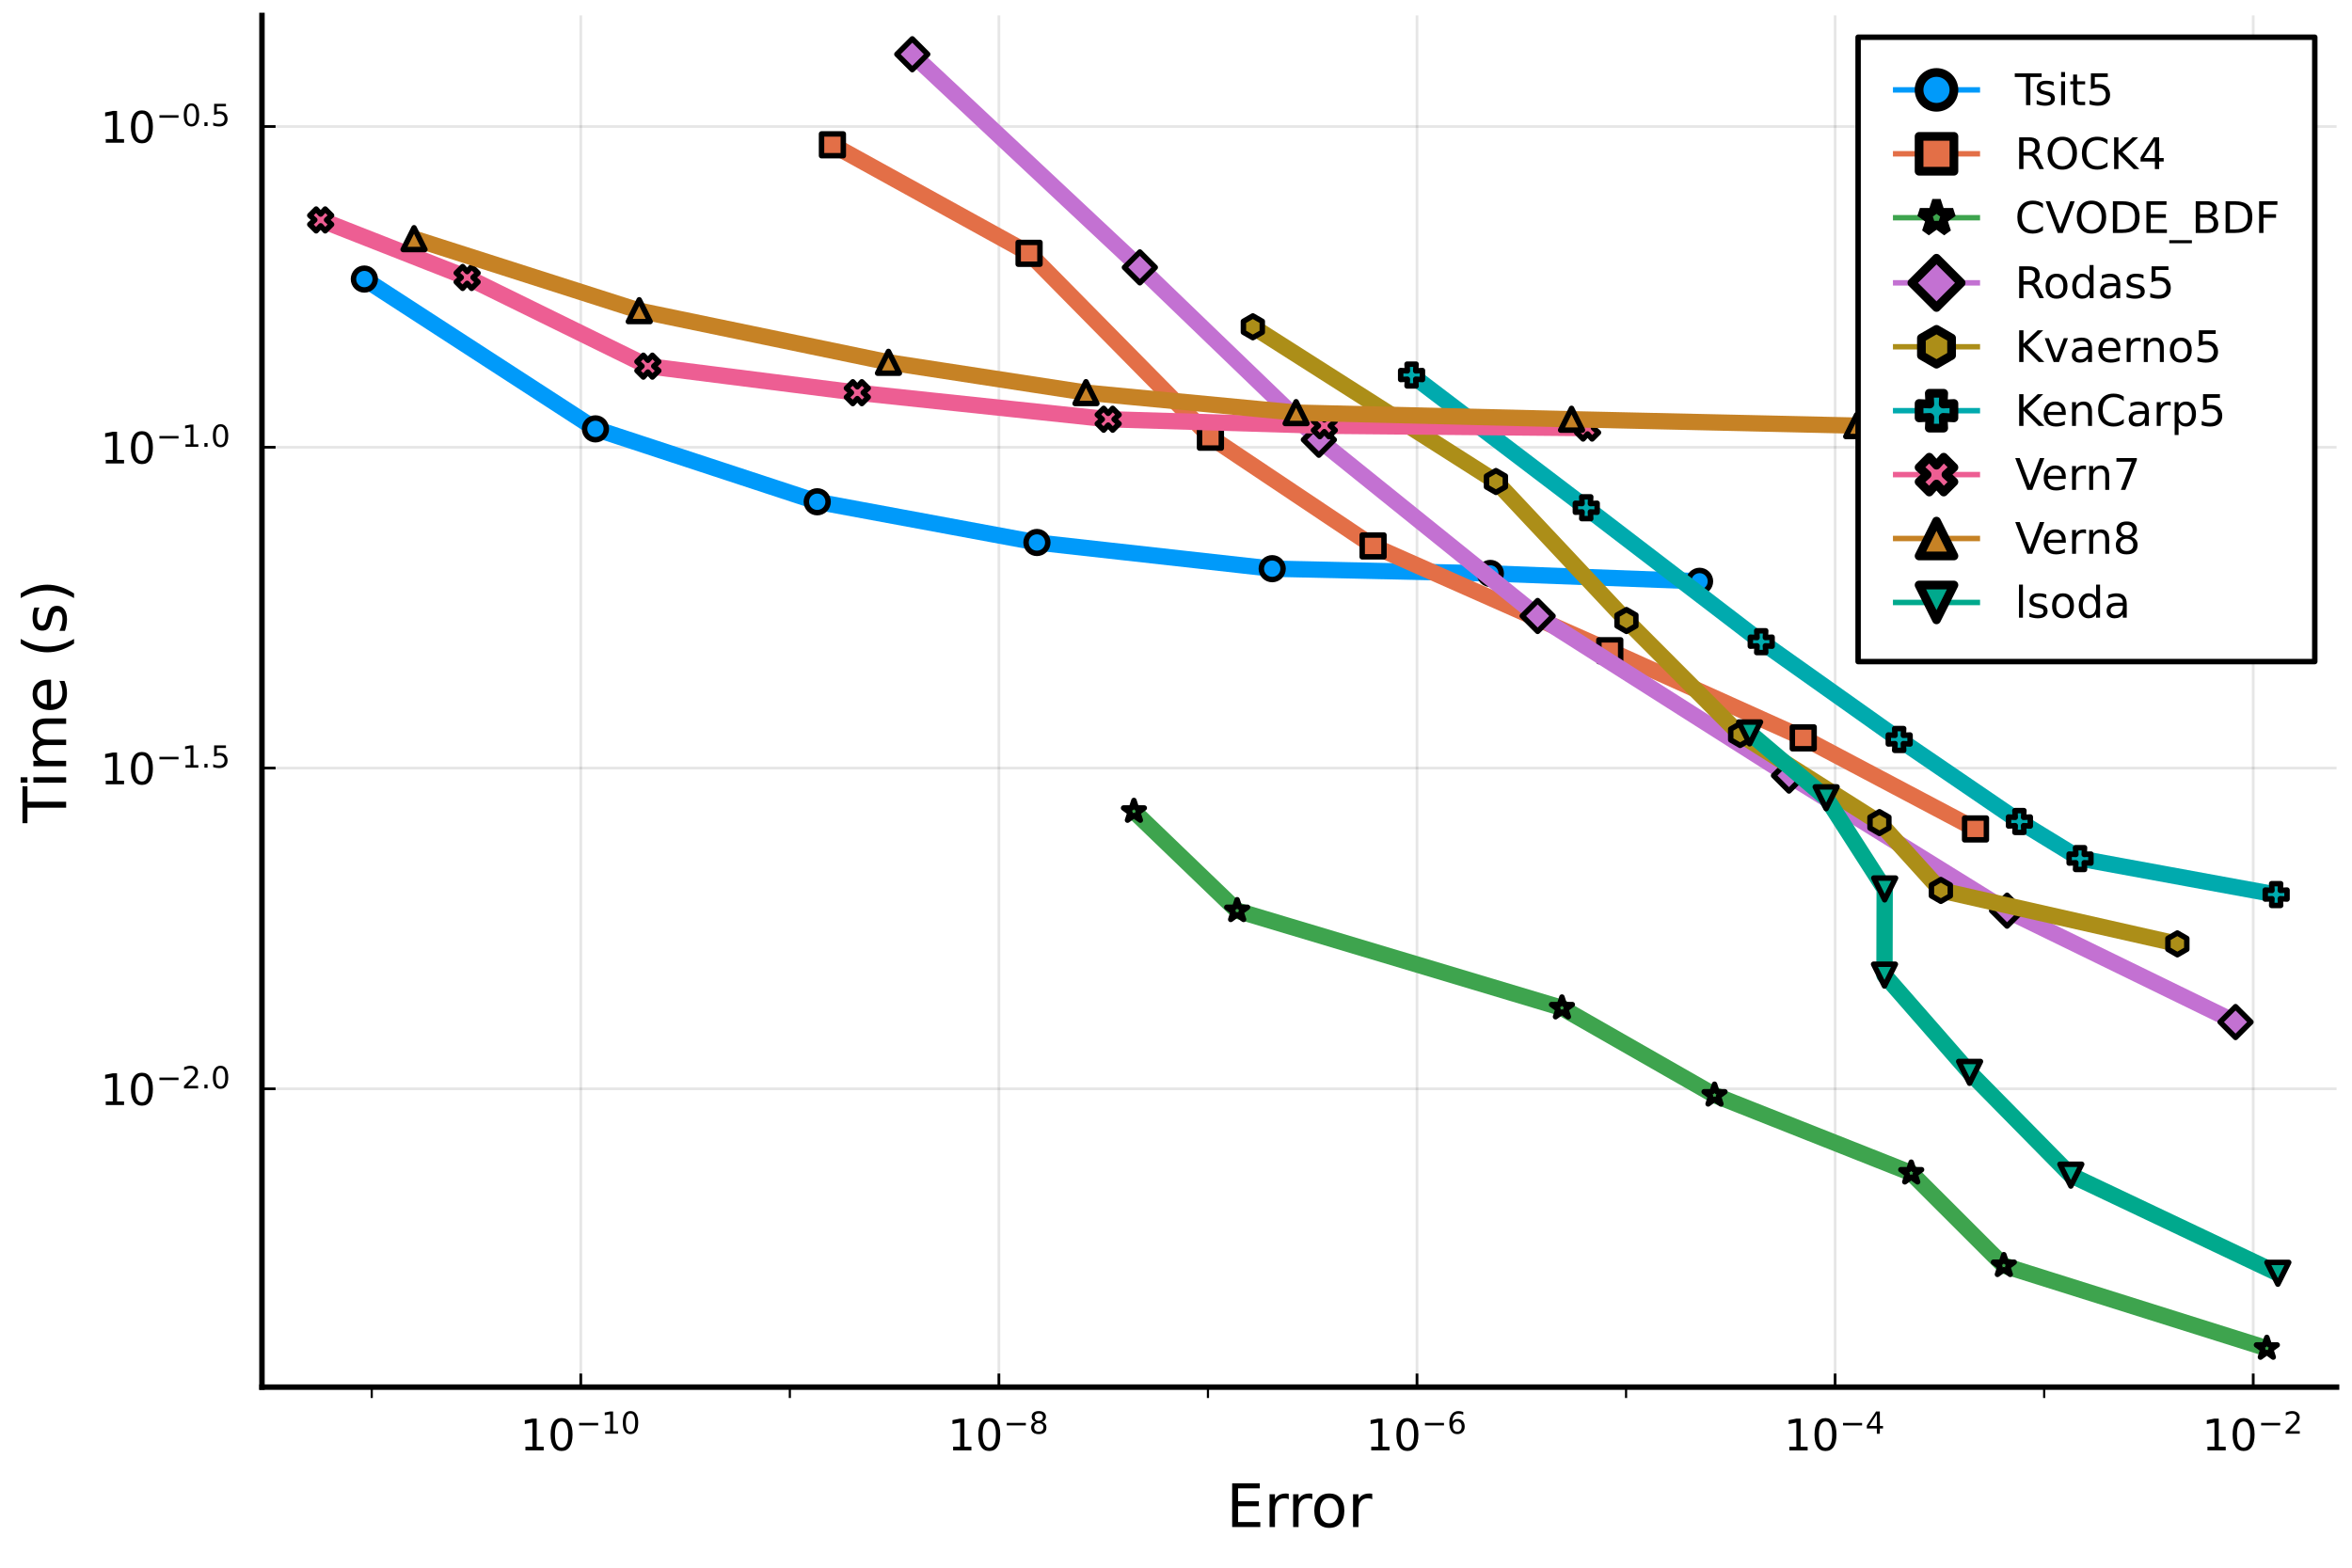 <?xml version="1.0" encoding="utf-8" standalone="no"?>
<!DOCTYPE svg PUBLIC "-//W3C//DTD SVG 1.1//EN"
  "http://www.w3.org/Graphics/SVG/1.1/DTD/svg11.dtd">
<!-- Created with matplotlib (https://matplotlib.org/) -->
<svg height="288pt" version="1.1" viewBox="0 0 432 288" width="432pt" xmlns="http://www.w3.org/2000/svg" xmlns:xlink="http://www.w3.org/1999/xlink">
 <defs>
  <style type="text/css">*{stroke-linecap:butt;stroke-linejoin:round;}</style>
 </defs>
 <g id="figure_1">
  <g id="patch_1">
   <path d="M 0 288 
L 432 288 
L 432 0 
L 0 0 
z
" style="fill:#ffffff;"/>
  </g>
  <g id="axes_1">
   <g id="patch_2">
    <path d="M 48.115 254.829 
L 429.165 254.829 
L 429.165 2.835 
L 48.115 2.835 
z
" style="fill:#ffffff;"/>
   </g>
   <g id="matplotlib.axis_1">
    <g id="xtick_1">
     <g id="line2d_1">
      <path clip-path="url(#pe963b62db2)" d="M 106.675 254.829 
L 106.675 2.835 
" style="fill:none;stroke:#000000;stroke-linecap:square;stroke-opacity:0.1;stroke-width:0.5;"/>
     </g>
     <g id="line2d_2">
      <defs>
       <path d="M 0 0 
L 0 -2.5 
" id="m135dd7a905" style="stroke:#000000;stroke-width:0.5;"/>
      </defs>
      <g>
       <use style="stroke:#000000;stroke-width:0.5;" x="106.675" xlink:href="#m135dd7a905" y="254.829"/>
      </g>
     </g>
     <g id="text_1">
      <!-- $\mathregular{10^{-10}}$ -->
      <g transform="translate(95.515 266.508)scale(0.08 -0.08)">
       <defs>
        <path d="M 12.406 8.297 
L 28.516 8.297 
L 28.516 63.922 
L 10.984 60.406 
L 10.984 69.391 
L 28.422 72.906 
L 38.281 72.906 
L 38.281 8.297 
L 54.391 8.297 
L 54.391 0 
L 12.406 0 
z
" id="DejaVuSans-49"/>
        <path d="M 31.781 66.406 
Q 24.172 66.406 20.328 58.906 
Q 16.5 51.422 16.5 36.375 
Q 16.5 21.391 20.328 13.891 
Q 24.172 6.391 31.781 6.391 
Q 39.453 6.391 43.281 13.891 
Q 47.125 21.391 47.125 36.375 
Q 47.125 51.422 43.281 58.906 
Q 39.453 66.406 31.781 66.406 
z
M 31.781 74.219 
Q 44.047 74.219 50.516 64.516 
Q 56.984 54.828 56.984 36.375 
Q 56.984 17.969 50.516 8.266 
Q 44.047 -1.422 31.781 -1.422 
Q 19.531 -1.422 13.062 8.266 
Q 6.594 17.969 6.594 36.375 
Q 6.594 54.828 13.062 64.516 
Q 19.531 74.219 31.781 74.219 
z
" id="DejaVuSans-48"/>
        <path d="M 10.594 35.5 
L 73.188 35.5 
L 73.188 27.203 
L 10.594 27.203 
z
" id="DejaVuSans-8722"/>
       </defs>
       <use transform="translate(0 0.766)" xlink:href="#DejaVuSans-49"/>
       <use transform="translate(63.623 0.766)" xlink:href="#DejaVuSans-48"/>
       <use transform="translate(128.203 39.047)scale(0.7)" xlink:href="#DejaVuSans-8722"/>
       <use transform="translate(186.855 39.047)scale(0.7)" xlink:href="#DejaVuSans-49"/>
       <use transform="translate(231.392 39.047)scale(0.7)" xlink:href="#DejaVuSans-48"/>
      </g>
     </g>
    </g>
    <g id="xtick_2">
     <g id="line2d_3">
      <path clip-path="url(#pe963b62db2)" d="M 183.471 254.829 
L 183.471 2.835 
" style="fill:none;stroke:#000000;stroke-linecap:square;stroke-opacity:0.1;stroke-width:0.5;"/>
     </g>
     <g id="line2d_4">
      <g>
       <use style="stroke:#000000;stroke-width:0.5;" x="183.471" xlink:href="#m135dd7a905" y="254.829"/>
      </g>
     </g>
     <g id="text_2">
      <!-- $\mathregular{10^{-8}}$ -->
      <g transform="translate(174.071 266.508)scale(0.08 -0.08)">
       <defs>
        <path d="M 31.781 34.625 
Q 24.75 34.625 20.719 30.859 
Q 16.703 27.094 16.703 20.516 
Q 16.703 13.922 20.719 10.156 
Q 24.75 6.391 31.781 6.391 
Q 38.812 6.391 42.859 10.172 
Q 46.922 13.969 46.922 20.516 
Q 46.922 27.094 42.891 30.859 
Q 38.875 34.625 31.781 34.625 
z
M 21.922 38.812 
Q 15.578 40.375 12.031 44.719 
Q 8.5 49.078 8.5 55.328 
Q 8.5 64.062 14.719 69.141 
Q 20.953 74.219 31.781 74.219 
Q 42.672 74.219 48.875 69.141 
Q 55.078 64.062 55.078 55.328 
Q 55.078 49.078 51.531 44.719 
Q 48 40.375 41.703 38.812 
Q 48.828 37.156 52.797 32.312 
Q 56.781 27.484 56.781 20.516 
Q 56.781 9.906 50.312 4.234 
Q 43.844 -1.422 31.781 -1.422 
Q 19.734 -1.422 13.25 4.234 
Q 6.781 9.906 6.781 20.516 
Q 6.781 27.484 10.781 32.312 
Q 14.797 37.156 21.922 38.812 
z
M 18.312 54.391 
Q 18.312 48.734 21.844 45.562 
Q 25.391 42.391 31.781 42.391 
Q 38.141 42.391 41.719 45.562 
Q 45.312 48.734 45.312 54.391 
Q 45.312 60.062 41.719 63.234 
Q 38.141 66.406 31.781 66.406 
Q 25.391 66.406 21.844 63.234 
Q 18.312 60.062 18.312 54.391 
z
" id="DejaVuSans-56"/>
       </defs>
       <use transform="translate(0 0.766)" xlink:href="#DejaVuSans-49"/>
       <use transform="translate(63.623 0.766)" xlink:href="#DejaVuSans-48"/>
       <use transform="translate(128.203 39.047)scale(0.7)" xlink:href="#DejaVuSans-8722"/>
       <use transform="translate(186.855 39.047)scale(0.7)" xlink:href="#DejaVuSans-56"/>
      </g>
     </g>
    </g>
    <g id="xtick_3">
     <g id="line2d_5">
      <path clip-path="url(#pe963b62db2)" d="M 260.267 254.829 
L 260.267 2.835 
" style="fill:none;stroke:#000000;stroke-linecap:square;stroke-opacity:0.1;stroke-width:0.5;"/>
     </g>
     <g id="line2d_6">
      <g>
       <use style="stroke:#000000;stroke-width:0.5;" x="260.267" xlink:href="#m135dd7a905" y="254.829"/>
      </g>
     </g>
     <g id="text_3">
      <!-- $\mathregular{10^{-6}}$ -->
      <g transform="translate(250.867 266.508)scale(0.08 -0.08)">
       <defs>
        <path d="M 33.016 40.375 
Q 26.375 40.375 22.484 35.828 
Q 18.609 31.297 18.609 23.391 
Q 18.609 15.531 22.484 10.953 
Q 26.375 6.391 33.016 6.391 
Q 39.656 6.391 43.531 10.953 
Q 47.406 15.531 47.406 23.391 
Q 47.406 31.297 43.531 35.828 
Q 39.656 40.375 33.016 40.375 
z
M 52.594 71.297 
L 52.594 62.312 
Q 48.875 64.062 45.094 64.984 
Q 41.312 65.922 37.594 65.922 
Q 27.828 65.922 22.672 59.328 
Q 17.531 52.734 16.797 39.406 
Q 19.672 43.656 24.016 45.922 
Q 28.375 48.188 33.594 48.188 
Q 44.578 48.188 50.953 41.516 
Q 57.328 34.859 57.328 23.391 
Q 57.328 12.156 50.688 5.359 
Q 44.047 -1.422 33.016 -1.422 
Q 20.359 -1.422 13.672 8.266 
Q 6.984 17.969 6.984 36.375 
Q 6.984 53.656 15.188 63.938 
Q 23.391 74.219 37.203 74.219 
Q 40.922 74.219 44.703 73.484 
Q 48.484 72.75 52.594 71.297 
z
" id="DejaVuSans-54"/>
       </defs>
       <use transform="translate(0 0.766)" xlink:href="#DejaVuSans-49"/>
       <use transform="translate(63.623 0.766)" xlink:href="#DejaVuSans-48"/>
       <use transform="translate(128.203 39.047)scale(0.7)" xlink:href="#DejaVuSans-8722"/>
       <use transform="translate(186.855 39.047)scale(0.7)" xlink:href="#DejaVuSans-54"/>
      </g>
     </g>
    </g>
    <g id="xtick_4">
     <g id="line2d_7">
      <path clip-path="url(#pe963b62db2)" d="M 337.062 254.829 
L 337.062 2.835 
" style="fill:none;stroke:#000000;stroke-linecap:square;stroke-opacity:0.1;stroke-width:0.5;"/>
     </g>
     <g id="line2d_8">
      <g>
       <use style="stroke:#000000;stroke-width:0.5;" x="337.062" xlink:href="#m135dd7a905" y="254.829"/>
      </g>
     </g>
     <g id="text_4">
      <!-- $\mathregular{10^{-4}}$ -->
      <g transform="translate(327.662 266.508)scale(0.08 -0.08)">
       <defs>
        <path d="M 37.797 64.312 
L 12.891 25.391 
L 37.797 25.391 
z
M 35.203 72.906 
L 47.609 72.906 
L 47.609 25.391 
L 58.016 25.391 
L 58.016 17.188 
L 47.609 17.188 
L 47.609 0 
L 37.797 0 
L 37.797 17.188 
L 4.891 17.188 
L 4.891 26.703 
z
" id="DejaVuSans-52"/>
       </defs>
       <use transform="translate(0 0.684)" xlink:href="#DejaVuSans-49"/>
       <use transform="translate(63.623 0.684)" xlink:href="#DejaVuSans-48"/>
       <use transform="translate(128.203 38.966)scale(0.7)" xlink:href="#DejaVuSans-8722"/>
       <use transform="translate(186.855 38.966)scale(0.7)" xlink:href="#DejaVuSans-52"/>
      </g>
     </g>
    </g>
    <g id="xtick_5">
     <g id="line2d_9">
      <path clip-path="url(#pe963b62db2)" d="M 413.858 254.829 
L 413.858 2.835 
" style="fill:none;stroke:#000000;stroke-linecap:square;stroke-opacity:0.1;stroke-width:0.5;"/>
     </g>
     <g id="line2d_10">
      <g>
       <use style="stroke:#000000;stroke-width:0.5;" x="413.858" xlink:href="#m135dd7a905" y="254.829"/>
      </g>
     </g>
     <g id="text_5">
      <!-- $\mathregular{10^{-2}}$ -->
      <g transform="translate(404.458 266.508)scale(0.08 -0.08)">
       <defs>
        <path d="M 19.188 8.297 
L 53.609 8.297 
L 53.609 0 
L 7.328 0 
L 7.328 8.297 
Q 12.938 14.109 22.625 23.891 
Q 32.328 33.688 34.812 36.531 
Q 39.547 41.844 41.422 45.531 
Q 43.312 49.219 43.312 52.781 
Q 43.312 58.594 39.234 62.25 
Q 35.156 65.922 28.609 65.922 
Q 23.969 65.922 18.812 64.312 
Q 13.672 62.703 7.812 59.422 
L 7.812 69.391 
Q 13.766 71.781 18.938 73 
Q 24.125 74.219 28.422 74.219 
Q 39.75 74.219 46.484 68.547 
Q 53.219 62.891 53.219 53.422 
Q 53.219 48.922 51.531 44.891 
Q 49.859 40.875 45.406 35.406 
Q 44.188 33.984 37.641 27.219 
Q 31.109 20.453 19.188 8.297 
z
" id="DejaVuSans-50"/>
       </defs>
       <use transform="translate(0 0.766)" xlink:href="#DejaVuSans-49"/>
       <use transform="translate(63.623 0.766)" xlink:href="#DejaVuSans-48"/>
       <use transform="translate(128.203 39.047)scale(0.7)" xlink:href="#DejaVuSans-8722"/>
       <use transform="translate(186.855 39.047)scale(0.7)" xlink:href="#DejaVuSans-50"/>
      </g>
     </g>
    </g>
    <g id="xtick_6">
     <g id="line2d_11">
      <defs>
       <path d="M 0 0 
L 0 2 
" id="m0acd3d69e6" style="stroke:#000000;stroke-width:0.4;"/>
      </defs>
      <g>
       <use style="stroke:#000000;stroke-width:0.4;" x="68.278" xlink:href="#m0acd3d69e6" y="254.829"/>
      </g>
     </g>
    </g>
    <g id="xtick_7">
     <g id="line2d_12">
      <g>
       <use style="stroke:#000000;stroke-width:0.4;" x="145.073" xlink:href="#m0acd3d69e6" y="254.829"/>
      </g>
     </g>
    </g>
    <g id="xtick_8">
     <g id="line2d_13">
      <g>
       <use style="stroke:#000000;stroke-width:0.4;" x="221.869" xlink:href="#m0acd3d69e6" y="254.829"/>
      </g>
     </g>
    </g>
    <g id="xtick_9">
     <g id="line2d_14">
      <g>
       <use style="stroke:#000000;stroke-width:0.4;" x="298.665" xlink:href="#m0acd3d69e6" y="254.829"/>
      </g>
     </g>
    </g>
    <g id="xtick_10">
     <g id="line2d_15">
      <g>
       <use style="stroke:#000000;stroke-width:0.4;" x="375.46" xlink:href="#m0acd3d69e6" y="254.829"/>
      </g>
     </g>
    </g>
    <g id="text_6">
     <!-- Error -->
     <g transform="translate(225.237 280.53)scale(0.11 -0.11)">
      <defs>
       <path d="M 9.812 72.906 
L 55.906 72.906 
L 55.906 64.594 
L 19.672 64.594 
L 19.672 43.016 
L 54.391 43.016 
L 54.391 34.719 
L 19.672 34.719 
L 19.672 8.297 
L 56.781 8.297 
L 56.781 0 
L 9.812 0 
z
" id="DejaVuSans-69"/>
       <path d="M 41.109 46.297 
Q 39.594 47.172 37.812 47.578 
Q 36.031 48 33.891 48 
Q 26.266 48 22.188 43.047 
Q 18.109 38.094 18.109 28.812 
L 18.109 0 
L 9.078 0 
L 9.078 54.688 
L 18.109 54.688 
L 18.109 46.188 
Q 20.953 51.172 25.484 53.578 
Q 30.031 56 36.531 56 
Q 37.453 56 38.578 55.875 
Q 39.703 55.766 41.062 55.516 
z
" id="DejaVuSans-114"/>
       <path d="M 30.609 48.391 
Q 23.391 48.391 19.188 42.75 
Q 14.984 37.109 14.984 27.297 
Q 14.984 17.484 19.156 11.844 
Q 23.344 6.203 30.609 6.203 
Q 37.797 6.203 41.984 11.859 
Q 46.188 17.531 46.188 27.297 
Q 46.188 37.016 41.984 42.703 
Q 37.797 48.391 30.609 48.391 
z
M 30.609 56 
Q 42.328 56 49.016 48.375 
Q 55.719 40.766 55.719 27.297 
Q 55.719 13.875 49.016 6.219 
Q 42.328 -1.422 30.609 -1.422 
Q 18.844 -1.422 12.172 6.219 
Q 5.516 13.875 5.516 27.297 
Q 5.516 40.766 12.172 48.375 
Q 18.844 56 30.609 56 
z
" id="DejaVuSans-111"/>
      </defs>
      <use xlink:href="#DejaVuSans-69"/>
      <use x="63.184" xlink:href="#DejaVuSans-114"/>
      <use x="102.547" xlink:href="#DejaVuSans-114"/>
      <use x="141.41" xlink:href="#DejaVuSans-111"/>
      <use x="202.592" xlink:href="#DejaVuSans-114"/>
     </g>
    </g>
   </g>
   <g id="matplotlib.axis_2">
    <g id="ytick_1">
     <g id="line2d_16">
      <path clip-path="url(#pe963b62db2)" d="M 48.115 200.031 
L 429.165 200.031 
" style="fill:none;stroke:#000000;stroke-linecap:square;stroke-opacity:0.1;stroke-width:0.5;"/>
     </g>
     <g id="line2d_17">
      <defs>
       <path d="M 0 0 
L 2.5 0 
" id="m53f3c30360" style="stroke:#000000;stroke-width:0.5;"/>
      </defs>
      <g>
       <use style="stroke:#000000;stroke-width:0.5;" x="48.115" xlink:href="#m53f3c30360" y="200.031"/>
      </g>
     </g>
     <g id="text_7">
      <!-- $\mathregular{10^{-2.0}}$ -->
      <g transform="translate(18.435 203.071)scale(0.08 -0.08)">
       <defs>
        <path d="M 10.688 12.406 
L 21 12.406 
L 21 0 
L 10.688 0 
z
" id="DejaVuSans-46"/>
       </defs>
       <use transform="translate(0 0.766)" xlink:href="#DejaVuSans-49"/>
       <use transform="translate(63.623 0.766)" xlink:href="#DejaVuSans-48"/>
       <use transform="translate(128.203 39.047)scale(0.7)" xlink:href="#DejaVuSans-8722"/>
       <use transform="translate(186.855 39.047)scale(0.7)" xlink:href="#DejaVuSans-50"/>
       <use transform="translate(231.392 39.047)scale(0.7)" xlink:href="#DejaVuSans-46"/>
       <use transform="translate(253.643 39.047)scale(0.7)" xlink:href="#DejaVuSans-48"/>
      </g>
     </g>
    </g>
    <g id="ytick_2">
     <g id="line2d_18">
      <path clip-path="url(#pe963b62db2)" d="M 48.115 141.101 
L 429.165 141.101 
" style="fill:none;stroke:#000000;stroke-linecap:square;stroke-opacity:0.1;stroke-width:0.5;"/>
     </g>
     <g id="line2d_19">
      <g>
       <use style="stroke:#000000;stroke-width:0.5;" x="48.115" xlink:href="#m53f3c30360" y="141.101"/>
      </g>
     </g>
     <g id="text_8">
      <!-- $\mathregular{10^{-1.5}}$ -->
      <g transform="translate(18.435 144.14)scale(0.08 -0.08)">
       <defs>
        <path d="M 10.797 72.906 
L 49.516 72.906 
L 49.516 64.594 
L 19.828 64.594 
L 19.828 46.734 
Q 21.969 47.469 24.109 47.828 
Q 26.266 48.188 28.422 48.188 
Q 40.625 48.188 47.75 41.5 
Q 54.891 34.812 54.891 23.391 
Q 54.891 11.625 47.562 5.094 
Q 40.234 -1.422 26.906 -1.422 
Q 22.312 -1.422 17.547 -0.641 
Q 12.797 0.141 7.719 1.703 
L 7.719 11.625 
Q 12.109 9.234 16.797 8.062 
Q 21.484 6.891 26.703 6.891 
Q 35.156 6.891 40.078 11.328 
Q 45.016 15.766 45.016 23.391 
Q 45.016 31 40.078 35.438 
Q 35.156 39.891 26.703 39.891 
Q 22.75 39.891 18.812 39.016 
Q 14.891 38.141 10.797 36.281 
z
" id="DejaVuSans-53"/>
       </defs>
       <use transform="translate(0 0.684)" xlink:href="#DejaVuSans-49"/>
       <use transform="translate(63.623 0.684)" xlink:href="#DejaVuSans-48"/>
       <use transform="translate(128.203 38.966)scale(0.7)" xlink:href="#DejaVuSans-8722"/>
       <use transform="translate(186.855 38.966)scale(0.7)" xlink:href="#DejaVuSans-49"/>
       <use transform="translate(231.392 38.966)scale(0.7)" xlink:href="#DejaVuSans-46"/>
       <use transform="translate(253.643 38.966)scale(0.7)" xlink:href="#DejaVuSans-53"/>
      </g>
     </g>
    </g>
    <g id="ytick_3">
     <g id="line2d_20">
      <path clip-path="url(#pe963b62db2)" d="M 48.115 82.17 
L 429.165 82.17 
" style="fill:none;stroke:#000000;stroke-linecap:square;stroke-opacity:0.1;stroke-width:0.5;"/>
     </g>
     <g id="line2d_21">
      <g>
       <use style="stroke:#000000;stroke-width:0.5;" x="48.115" xlink:href="#m53f3c30360" y="82.17"/>
      </g>
     </g>
     <g id="text_9">
      <!-- $\mathregular{10^{-1.0}}$ -->
      <g transform="translate(18.435 85.209)scale(0.08 -0.08)">
       <use transform="translate(0 0.766)" xlink:href="#DejaVuSans-49"/>
       <use transform="translate(63.623 0.766)" xlink:href="#DejaVuSans-48"/>
       <use transform="translate(128.203 39.047)scale(0.7)" xlink:href="#DejaVuSans-8722"/>
       <use transform="translate(186.855 39.047)scale(0.7)" xlink:href="#DejaVuSans-49"/>
       <use transform="translate(231.392 39.047)scale(0.7)" xlink:href="#DejaVuSans-46"/>
       <use transform="translate(253.643 39.047)scale(0.7)" xlink:href="#DejaVuSans-48"/>
      </g>
     </g>
    </g>
    <g id="ytick_4">
     <g id="line2d_22">
      <path clip-path="url(#pe963b62db2)" d="M 48.115 23.239 
L 429.165 23.239 
" style="fill:none;stroke:#000000;stroke-linecap:square;stroke-opacity:0.1;stroke-width:0.5;"/>
     </g>
     <g id="line2d_23">
      <g>
       <use style="stroke:#000000;stroke-width:0.5;" x="48.115" xlink:href="#m53f3c30360" y="23.239"/>
      </g>
     </g>
     <g id="text_10">
      <!-- $\mathregular{10^{-0.5}}$ -->
      <g transform="translate(18.435 26.278)scale(0.08 -0.08)">
       <use transform="translate(0 0.766)" xlink:href="#DejaVuSans-49"/>
       <use transform="translate(63.623 0.766)" xlink:href="#DejaVuSans-48"/>
       <use transform="translate(128.203 39.047)scale(0.7)" xlink:href="#DejaVuSans-8722"/>
       <use transform="translate(186.855 39.047)scale(0.7)" xlink:href="#DejaVuSans-48"/>
       <use transform="translate(231.392 39.047)scale(0.7)" xlink:href="#DejaVuSans-46"/>
       <use transform="translate(253.643 39.047)scale(0.7)" xlink:href="#DejaVuSans-53"/>
      </g>
     </g>
    </g>
    <g id="text_11">
     <!-- Time (s) -->
     <g transform="translate(12.148 151.194)rotate(-90)scale(0.11 -0.11)">
      <defs>
       <path d="M -0.297 72.906 
L 61.375 72.906 
L 61.375 64.594 
L 35.5 64.594 
L 35.5 0 
L 25.594 0 
L 25.594 64.594 
L -0.297 64.594 
z
" id="DejaVuSans-84"/>
       <path d="M 9.422 54.688 
L 18.406 54.688 
L 18.406 0 
L 9.422 0 
z
M 9.422 75.984 
L 18.406 75.984 
L 18.406 64.594 
L 9.422 64.594 
z
" id="DejaVuSans-105"/>
       <path d="M 52 44.188 
Q 55.375 50.25 60.062 53.125 
Q 64.75 56 71.094 56 
Q 79.641 56 84.281 50.016 
Q 88.922 44.047 88.922 33.016 
L 88.922 0 
L 79.891 0 
L 79.891 32.719 
Q 79.891 40.578 77.094 44.375 
Q 74.312 48.188 68.609 48.188 
Q 61.625 48.188 57.562 43.547 
Q 53.516 38.922 53.516 30.906 
L 53.516 0 
L 44.484 0 
L 44.484 32.719 
Q 44.484 40.625 41.703 44.406 
Q 38.922 48.188 33.109 48.188 
Q 26.219 48.188 22.156 43.531 
Q 18.109 38.875 18.109 30.906 
L 18.109 0 
L 9.078 0 
L 9.078 54.688 
L 18.109 54.688 
L 18.109 46.188 
Q 21.188 51.219 25.484 53.609 
Q 29.781 56 35.688 56 
Q 41.656 56 45.828 52.969 
Q 50 49.953 52 44.188 
z
" id="DejaVuSans-109"/>
       <path d="M 56.203 29.594 
L 56.203 25.203 
L 14.891 25.203 
Q 15.484 15.922 20.484 11.062 
Q 25.484 6.203 34.422 6.203 
Q 39.594 6.203 44.453 7.469 
Q 49.312 8.734 54.109 11.281 
L 54.109 2.781 
Q 49.266 0.734 44.188 -0.344 
Q 39.109 -1.422 33.891 -1.422 
Q 20.797 -1.422 13.156 6.188 
Q 5.516 13.812 5.516 26.812 
Q 5.516 40.234 12.766 48.109 
Q 20.016 56 32.328 56 
Q 43.359 56 49.781 48.891 
Q 56.203 41.797 56.203 29.594 
z
M 47.219 32.234 
Q 47.125 39.594 43.094 43.984 
Q 39.062 48.391 32.422 48.391 
Q 24.906 48.391 20.391 44.141 
Q 15.875 39.891 15.188 32.172 
z
" id="DejaVuSans-101"/>
       <path id="DejaVuSans-32"/>
       <path d="M 31 75.875 
Q 24.469 64.656 21.281 53.656 
Q 18.109 42.672 18.109 31.391 
Q 18.109 20.125 21.312 9.062 
Q 24.516 -2 31 -13.188 
L 23.188 -13.188 
Q 15.875 -1.703 12.234 9.375 
Q 8.594 20.453 8.594 31.391 
Q 8.594 42.281 12.203 53.312 
Q 15.828 64.359 23.188 75.875 
z
" id="DejaVuSans-40"/>
       <path d="M 44.281 53.078 
L 44.281 44.578 
Q 40.484 46.531 36.375 47.5 
Q 32.281 48.484 27.875 48.484 
Q 21.188 48.484 17.844 46.438 
Q 14.5 44.391 14.5 40.281 
Q 14.5 37.156 16.891 35.375 
Q 19.281 33.594 26.516 31.984 
L 29.594 31.297 
Q 39.156 29.25 43.188 25.516 
Q 47.219 21.781 47.219 15.094 
Q 47.219 7.469 41.188 3.016 
Q 35.156 -1.422 24.609 -1.422 
Q 20.219 -1.422 15.453 -0.562 
Q 10.688 0.297 5.422 2 
L 5.422 11.281 
Q 10.406 8.688 15.234 7.391 
Q 20.062 6.109 24.812 6.109 
Q 31.156 6.109 34.562 8.281 
Q 37.984 10.453 37.984 14.406 
Q 37.984 18.062 35.516 20.016 
Q 33.062 21.969 24.703 23.781 
L 21.578 24.516 
Q 13.234 26.266 9.516 29.906 
Q 5.812 33.547 5.812 39.891 
Q 5.812 47.609 11.281 51.797 
Q 16.75 56 26.812 56 
Q 31.781 56 36.172 55.266 
Q 40.578 54.547 44.281 53.078 
z
" id="DejaVuSans-115"/>
       <path d="M 8.016 75.875 
L 15.828 75.875 
Q 23.141 64.359 26.781 53.312 
Q 30.422 42.281 30.422 31.391 
Q 30.422 20.453 26.781 9.375 
Q 23.141 -1.703 15.828 -13.188 
L 8.016 -13.188 
Q 14.5 -2 17.703 9.062 
Q 20.906 20.125 20.906 31.391 
Q 20.906 42.672 17.703 53.656 
Q 14.5 64.656 8.016 75.875 
z
" id="DejaVuSans-41"/>
      </defs>
      <use xlink:href="#DejaVuSans-84"/>
      <use x="57.959" xlink:href="#DejaVuSans-105"/>
      <use x="85.742" xlink:href="#DejaVuSans-109"/>
      <use x="183.154" xlink:href="#DejaVuSans-101"/>
      <use x="244.678" xlink:href="#DejaVuSans-32"/>
      <use x="276.465" xlink:href="#DejaVuSans-40"/>
      <use x="315.479" xlink:href="#DejaVuSans-115"/>
      <use x="367.578" xlink:href="#DejaVuSans-41"/>
     </g>
    </g>
   </g>
   <g id="line2d_24">
    <path clip-path="url(#pe963b62db2)" d="M 312.165 106.793 
L 273.732 105.348 
L 233.67 104.473 
L 190.457 99.662 
L 150.105 92.181 
L 109.368 78.788 
L 66.922 51.267 
" style="fill:none;stroke:#009afa;stroke-width:3;"/>
   </g>
   <g id="PathCollection_1">
    <defs>
     <path d="M 0 2 
C 0.53 2 1.039 1.789 1.414 1.414 
C 1.789 1.039 2 0.53 2 0 
C 2 -0.53 1.789 -1.039 1.414 -1.414 
C 1.039 -1.789 0.53 -2 0 -2 
C -0.53 -2 -1.039 -1.789 -1.414 -1.414 
C -1.789 -1.039 -2 -0.53 -2 0 
C -2 0.53 -1.789 1.039 -1.414 1.414 
C -1.039 1.789 -0.53 2 0 2 
z
" id="m8f25b04fec" style="stroke:#000000;"/>
    </defs>
    <g clip-path="url(#pe963b62db2)">
     <use style="fill:#009afa;stroke:#000000;" x="312.165" xlink:href="#m8f25b04fec" y="106.793"/>
     <use style="fill:#009afa;stroke:#000000;" x="273.732" xlink:href="#m8f25b04fec" y="105.348"/>
     <use style="fill:#009afa;stroke:#000000;" x="233.67" xlink:href="#m8f25b04fec" y="104.473"/>
     <use style="fill:#009afa;stroke:#000000;" x="190.457" xlink:href="#m8f25b04fec" y="99.662"/>
     <use style="fill:#009afa;stroke:#000000;" x="150.105" xlink:href="#m8f25b04fec" y="92.181"/>
     <use style="fill:#009afa;stroke:#000000;" x="109.368" xlink:href="#m8f25b04fec" y="78.788"/>
     <use style="fill:#009afa;stroke:#000000;" x="66.922" xlink:href="#m8f25b04fec" y="51.267"/>
    </g>
   </g>
   <g id="line2d_25">
    <path clip-path="url(#pe963b62db2)" d="M 362.848 152.286 
L 331.207 135.555 
L 295.674 119.547 
L 252.198 100.295 
L 222.323 80.312 
L 189.013 46.536 
L 152.892 26.604 
" style="fill:none;stroke:#e36f47;stroke-width:3;"/>
   </g>
   <g id="PathCollection_2">
    <defs>
     <path d="M -2 2 
L 2 2 
L 2 -2 
L -2 -2 
z
" id="me393b60dc7" style="stroke:#000000;"/>
    </defs>
    <g clip-path="url(#pe963b62db2)">
     <use style="fill:#e36f47;stroke:#000000;" x="362.848" xlink:href="#me393b60dc7" y="152.286"/>
     <use style="fill:#e36f47;stroke:#000000;" x="331.207" xlink:href="#me393b60dc7" y="135.555"/>
     <use style="fill:#e36f47;stroke:#000000;" x="295.674" xlink:href="#me393b60dc7" y="119.547"/>
     <use style="fill:#e36f47;stroke:#000000;" x="252.198" xlink:href="#me393b60dc7" y="100.295"/>
     <use style="fill:#e36f47;stroke:#000000;" x="222.323" xlink:href="#me393b60dc7" y="80.312"/>
     <use style="fill:#e36f47;stroke:#000000;" x="189.013" xlink:href="#me393b60dc7" y="46.536"/>
     <use style="fill:#e36f47;stroke:#000000;" x="152.892" xlink:href="#me393b60dc7" y="26.604"/>
    </g>
   </g>
   <g id="patch_3">
    <path d="M 48.115 254.829 
L 48.115 2.835 
" style="fill:none;stroke:#000000;stroke-linecap:square;stroke-linejoin:miter;"/>
   </g>
   <g id="patch_4">
    <path d="M 48.115 254.829 
L 429.165 254.829 
" style="fill:none;stroke:#000000;stroke-linecap:square;stroke-linejoin:miter;"/>
   </g>
   <g id="line2d_26">
    <path clip-path="url(#pe963b62db2)" d="M 416.359 247.697 
L 368.054 232.497 
L 351.039 215.501 
L 314.911 201.184 
L 286.887 185.168 
L 227.231 167.291 
L 208.272 149.051 
" style="fill:none;stroke:#3ea44e;stroke-width:3;"/>
   </g>
   <g id="PathCollection_3">
    <defs>
     <path d="M 0 -2 
L -0.449 -0.618 
L -1.902 -0.618 
L -0.727 0.236 
L -1.176 1.618 
L -0 0.764 
L 1.176 1.618 
L 0.727 0.236 
L 1.902 -0.618 
L 0.449 -0.618 
z
" id="mf2e29cbd53" style="stroke:#000000;"/>
    </defs>
    <g clip-path="url(#pe963b62db2)">
     <use style="fill:#3ea44e;stroke:#000000;" x="416.359" xlink:href="#mf2e29cbd53" y="247.697"/>
     <use style="fill:#3ea44e;stroke:#000000;" x="368.054" xlink:href="#mf2e29cbd53" y="232.497"/>
     <use style="fill:#3ea44e;stroke:#000000;" x="351.039" xlink:href="#mf2e29cbd53" y="215.501"/>
     <use style="fill:#3ea44e;stroke:#000000;" x="314.911" xlink:href="#mf2e29cbd53" y="201.184"/>
     <use style="fill:#3ea44e;stroke:#000000;" x="286.887" xlink:href="#mf2e29cbd53" y="185.168"/>
     <use style="fill:#3ea44e;stroke:#000000;" x="227.231" xlink:href="#mf2e29cbd53" y="167.291"/>
     <use style="fill:#3ea44e;stroke:#000000;" x="208.272" xlink:href="#mf2e29cbd53" y="149.051"/>
    </g>
   </g>
   <g id="line2d_27">
    <path clip-path="url(#pe963b62db2)" d="M 410.609 187.761 
L 368.646 167.298 
L 328.59 142.483 
L 282.425 113.162 
L 242.24 80.789 
L 209.36 49.12 
L 167.562 9.967 
" style="fill:none;stroke:#c371d2;stroke-width:3;"/>
   </g>
   <g id="PathCollection_4">
    <defs>
     <path d="M -0 2.828 
L 2.828 0 
L 0 -2.828 
L -2.828 -0 
z
" id="m81935305a9" style="stroke:#000000;"/>
    </defs>
    <g clip-path="url(#pe963b62db2)">
     <use style="fill:#c371d2;stroke:#000000;" x="410.609" xlink:href="#m81935305a9" y="187.761"/>
     <use style="fill:#c371d2;stroke:#000000;" x="368.646" xlink:href="#m81935305a9" y="167.298"/>
     <use style="fill:#c371d2;stroke:#000000;" x="328.59" xlink:href="#m81935305a9" y="142.483"/>
     <use style="fill:#c371d2;stroke:#000000;" x="282.425" xlink:href="#m81935305a9" y="113.162"/>
     <use style="fill:#c371d2;stroke:#000000;" x="242.24" xlink:href="#m81935305a9" y="80.789"/>
     <use style="fill:#c371d2;stroke:#000000;" x="209.36" xlink:href="#m81935305a9" y="49.12"/>
     <use style="fill:#c371d2;stroke:#000000;" x="167.562" xlink:href="#m81935305a9" y="9.967"/>
    </g>
   </g>
   <g id="line2d_28">
    <path clip-path="url(#pe963b62db2)" d="M 399.924 173.398 
L 356.485 163.581 
L 345.203 151.118 
L 319.62 134.935 
L 298.736 113.993 
L 274.762 88.457 
L 230.115 60.035 
" style="fill:none;stroke:#ac8e18;stroke-width:3;"/>
   </g>
   <g id="PathCollection_5">
    <defs>
     <path d="M 0 -2 
L -1.732 -1 
L -1.732 1 
L -0 2 
L 1.732 1 
L 1.732 -1 
z
" id="mff8e2f44d7" style="stroke:#000000;"/>
    </defs>
    <g clip-path="url(#pe963b62db2)">
     <use style="fill:#ac8e18;stroke:#000000;" x="399.924" xlink:href="#mff8e2f44d7" y="173.398"/>
     <use style="fill:#ac8e18;stroke:#000000;" x="356.485" xlink:href="#mff8e2f44d7" y="163.581"/>
     <use style="fill:#ac8e18;stroke:#000000;" x="345.203" xlink:href="#mff8e2f44d7" y="151.118"/>
     <use style="fill:#ac8e18;stroke:#000000;" x="319.62" xlink:href="#mff8e2f44d7" y="134.935"/>
     <use style="fill:#ac8e18;stroke:#000000;" x="298.736" xlink:href="#mff8e2f44d7" y="113.993"/>
     <use style="fill:#ac8e18;stroke:#000000;" x="274.762" xlink:href="#mff8e2f44d7" y="88.457"/>
     <use style="fill:#ac8e18;stroke:#000000;" x="230.115" xlink:href="#mff8e2f44d7" y="60.035"/>
    </g>
   </g>
   <g id="line2d_29">
    <path clip-path="url(#pe963b62db2)" d="M 418.068 164.34 
L 382.047 157.73 
L 370.913 150.918 
L 348.829 135.85 
L 323.49 117.884 
L 291.351 93.279 
L 259.266 68.899 
" style="fill:none;stroke:#00aaae;stroke-width:3;"/>
   </g>
   <g id="PathCollection_6">
    <defs>
     <path d="M 0.828 2 
L 0.765 0.765 
L 2 0.828 
L 2 -0.828 
L 0.765 -0.765 
L 0.828 -2 
L -0.828 -2 
L -0.765 -0.765 
L -2 -0.828 
L -2 0.828 
L -0.765 0.765 
L -0.828 2 
L 0.828 2 
L 0.765 0.765 
L 0.828 2 
" id="md49614abd7" style="stroke:#000000;"/>
    </defs>
    <g clip-path="url(#pe963b62db2)">
     <use style="fill:#00aaae;stroke:#000000;" x="418.068" xlink:href="#md49614abd7" y="164.34"/>
     <use style="fill:#00aaae;stroke:#000000;" x="382.047" xlink:href="#md49614abd7" y="157.73"/>
     <use style="fill:#00aaae;stroke:#000000;" x="370.913" xlink:href="#md49614abd7" y="150.918"/>
     <use style="fill:#00aaae;stroke:#000000;" x="348.829" xlink:href="#md49614abd7" y="135.85"/>
     <use style="fill:#00aaae;stroke:#000000;" x="323.49" xlink:href="#md49614abd7" y="117.884"/>
     <use style="fill:#00aaae;stroke:#000000;" x="291.351" xlink:href="#md49614abd7" y="93.279"/>
     <use style="fill:#00aaae;stroke:#000000;" x="259.266" xlink:href="#md49614abd7" y="68.899"/>
    </g>
   </g>
   <g id="line2d_30">
    <path clip-path="url(#pe963b62db2)" d="M 291.599 78.641 
L 243.248 78.215 
L 203.542 77.018 
L 157.467 72.142 
L 118.995 67.268 
L 85.801 50.977 
L 58.9 40.404 
" style="fill:none;stroke:#ed5e93;stroke-width:3;"/>
   </g>
   <g id="PathCollection_7">
    <defs>
     <path d="M -0.828 2 
L 0 1.082 
L 0.828 2 
L 2 0.828 
L 1.082 0 
L 2 -0.828 
L 0.828 -2 
L 0 -1.082 
L -0.828 -2 
L -2 -0.828 
L -1.082 -0 
L -2 0.828 
L -0.828 2 
L -0 1.082 
L -0.828 2 
" id="m8b237fb3cf" style="stroke:#000000;"/>
    </defs>
    <g clip-path="url(#pe963b62db2)">
     <use style="fill:#ed5e93;stroke:#000000;" x="291.599" xlink:href="#m8b237fb3cf" y="78.641"/>
     <use style="fill:#ed5e93;stroke:#000000;" x="243.248" xlink:href="#m8b237fb3cf" y="78.215"/>
     <use style="fill:#ed5e93;stroke:#000000;" x="203.542" xlink:href="#m8b237fb3cf" y="77.018"/>
     <use style="fill:#ed5e93;stroke:#000000;" x="157.467" xlink:href="#m8b237fb3cf" y="72.142"/>
     <use style="fill:#ed5e93;stroke:#000000;" x="118.995" xlink:href="#m8b237fb3cf" y="67.268"/>
     <use style="fill:#ed5e93;stroke:#000000;" x="85.801" xlink:href="#m8b237fb3cf" y="50.977"/>
     <use style="fill:#ed5e93;stroke:#000000;" x="58.9" xlink:href="#m8b237fb3cf" y="40.404"/>
    </g>
   </g>
   <g id="line2d_31">
    <path clip-path="url(#pe963b62db2)" d="M 341.023 78.192 
L 288.65 77.02 
L 238.06 75.803 
L 199.468 72.13 
L 163.188 66.558 
L 117.409 57.075 
L 76.044 43.84 
" style="fill:none;stroke:#c68225;stroke-width:3;"/>
   </g>
   <g id="PathCollection_8">
    <defs>
     <path d="M 0 -2 
L -2 2 
L 2 2 
z
" id="m80957ecc11" style="stroke:#000000;"/>
    </defs>
    <g clip-path="url(#pe963b62db2)">
     <use style="fill:#c68225;stroke:#000000;" x="341.023" xlink:href="#m80957ecc11" y="78.192"/>
     <use style="fill:#c68225;stroke:#000000;" x="288.65" xlink:href="#m80957ecc11" y="77.02"/>
     <use style="fill:#c68225;stroke:#000000;" x="238.06" xlink:href="#m80957ecc11" y="75.803"/>
     <use style="fill:#c68225;stroke:#000000;" x="199.468" xlink:href="#m80957ecc11" y="72.13"/>
     <use style="fill:#c68225;stroke:#000000;" x="163.188" xlink:href="#m80957ecc11" y="66.558"/>
     <use style="fill:#c68225;stroke:#000000;" x="117.409" xlink:href="#m80957ecc11" y="57.075"/>
     <use style="fill:#c68225;stroke:#000000;" x="76.044" xlink:href="#m80957ecc11" y="43.84"/>
    </g>
   </g>
   <g id="line2d_32">
    <path clip-path="url(#pe963b62db2)" d="M 418.381 233.915 
L 380.357 215.886 
L 361.76 197.003 
L 346.128 179.138 
L 346.166 163.307 
L 335.413 146.56 
L 321.362 134.643 
" style="fill:none;stroke:#00a98d;stroke-width:3;"/>
   </g>
   <g id="PathCollection_9">
    <defs>
     <path d="M -0 2 
L 2 -2 
L -2 -2 
z
" id="m1f9cc47ae4" style="stroke:#000000;"/>
    </defs>
    <g clip-path="url(#pe963b62db2)">
     <use style="fill:#00a98d;stroke:#000000;" x="418.381" xlink:href="#m1f9cc47ae4" y="233.915"/>
     <use style="fill:#00a98d;stroke:#000000;" x="380.357" xlink:href="#m1f9cc47ae4" y="215.886"/>
     <use style="fill:#00a98d;stroke:#000000;" x="361.76" xlink:href="#m1f9cc47ae4" y="197.003"/>
     <use style="fill:#00a98d;stroke:#000000;" x="346.128" xlink:href="#m1f9cc47ae4" y="179.138"/>
     <use style="fill:#00a98d;stroke:#000000;" x="346.166" xlink:href="#m1f9cc47ae4" y="163.307"/>
     <use style="fill:#00a98d;stroke:#000000;" x="335.413" xlink:href="#m1f9cc47ae4" y="146.56"/>
     <use style="fill:#00a98d;stroke:#000000;" x="321.362" xlink:href="#m1f9cc47ae4" y="134.643"/>
    </g>
   </g>
   <g id="legend_1">
    <g id="patch_5">
     <path d="M 341.284 121.54 
L 425.165 121.54 
L 425.165 6.835 
L 341.284 6.835 
z
" style="fill:#ffffff;stroke:#000000;stroke-linejoin:miter;"/>
    </g>
    <g id="line2d_33">
     <path d="M 347.684 16.513 
L 363.684 16.513 
" style="fill:none;stroke:#009afa;stroke-linejoin:miter;"/>
    </g>
    <g id="line2d_34">
     <defs>
      <path d="M 0 3.2 
C 0.849 3.2 1.663 2.863 2.263 2.263 
C 2.863 1.663 3.2 0.849 3.2 0 
C 3.2 -0.849 2.863 -1.663 2.263 -2.263 
C 1.663 -2.863 0.849 -3.2 0 -3.2 
C -0.849 -3.2 -1.663 -2.863 -2.263 -2.263 
C -2.863 -1.663 -3.2 -0.849 -3.2 0 
C -3.2 0.849 -2.863 1.663 -2.263 2.263 
C -1.663 2.863 -0.849 3.2 0 3.2 
z
" id="m9459b6a2c2" style="stroke:#000000;stroke-width:1.6;"/>
     </defs>
     <g>
      <use style="fill:#009afa;stroke:#000000;stroke-width:1.6;" x="355.684" xlink:href="#m9459b6a2c2" y="16.513"/>
     </g>
    </g>
    <g id="text_12">
     <!-- Tsit5 -->
     <g transform="translate(370.084 19.313)scale(0.08 -0.08)">
      <defs>
       <path d="M 18.312 70.219 
L 18.312 54.688 
L 36.812 54.688 
L 36.812 47.703 
L 18.312 47.703 
L 18.312 18.016 
Q 18.312 11.328 20.141 9.422 
Q 21.969 7.516 27.594 7.516 
L 36.812 7.516 
L 36.812 0 
L 27.594 0 
Q 17.188 0 13.234 3.875 
Q 9.281 7.766 9.281 18.016 
L 9.281 47.703 
L 2.688 47.703 
L 2.688 54.688 
L 9.281 54.688 
L 9.281 70.219 
z
" id="DejaVuSans-116"/>
      </defs>
      <use xlink:href="#DejaVuSans-84"/>
      <use x="44.584" xlink:href="#DejaVuSans-115"/>
      <use x="96.684" xlink:href="#DejaVuSans-105"/>
      <use x="124.467" xlink:href="#DejaVuSans-116"/>
      <use x="163.676" xlink:href="#DejaVuSans-53"/>
     </g>
    </g>
    <g id="line2d_35">
     <path d="M 347.684 28.256 
L 363.684 28.256 
" style="fill:none;stroke:#e36f47;stroke-linejoin:miter;"/>
    </g>
    <g id="line2d_36">
     <defs>
      <path d="M -3.2 3.2 
L 3.2 3.2 
L 3.2 -3.2 
L -3.2 -3.2 
z
" id="m99aa75e6a9" style="stroke:#000000;stroke-linejoin:miter;stroke-width:1.6;"/>
     </defs>
     <g>
      <use style="fill:#e36f47;stroke:#000000;stroke-linejoin:miter;stroke-width:1.6;" x="355.684" xlink:href="#m99aa75e6a9" y="28.256"/>
     </g>
    </g>
    <g id="text_13">
     <!-- ROCK4 -->
     <g transform="translate(370.084 31.056)scale(0.08 -0.08)">
      <defs>
       <path d="M 44.391 34.188 
Q 47.562 33.109 50.562 29.594 
Q 53.562 26.078 56.594 19.922 
L 66.609 0 
L 56 0 
L 46.688 18.703 
Q 43.062 26.031 39.672 28.422 
Q 36.281 30.812 30.422 30.812 
L 19.672 30.812 
L 19.672 0 
L 9.812 0 
L 9.812 72.906 
L 32.078 72.906 
Q 44.578 72.906 50.734 67.672 
Q 56.891 62.453 56.891 51.906 
Q 56.891 45.016 53.688 40.469 
Q 50.484 35.938 44.391 34.188 
z
M 19.672 64.797 
L 19.672 38.922 
L 32.078 38.922 
Q 39.203 38.922 42.844 42.219 
Q 46.484 45.516 46.484 51.906 
Q 46.484 58.297 42.844 61.547 
Q 39.203 64.797 32.078 64.797 
z
" id="DejaVuSans-82"/>
       <path d="M 39.406 66.219 
Q 28.656 66.219 22.328 58.203 
Q 16.016 50.203 16.016 36.375 
Q 16.016 22.609 22.328 14.594 
Q 28.656 6.594 39.406 6.594 
Q 50.141 6.594 56.422 14.594 
Q 62.703 22.609 62.703 36.375 
Q 62.703 50.203 56.422 58.203 
Q 50.141 66.219 39.406 66.219 
z
M 39.406 74.219 
Q 54.734 74.219 63.906 63.938 
Q 73.094 53.656 73.094 36.375 
Q 73.094 19.141 63.906 8.859 
Q 54.734 -1.422 39.406 -1.422 
Q 24.031 -1.422 14.812 8.828 
Q 5.609 19.094 5.609 36.375 
Q 5.609 53.656 14.812 63.938 
Q 24.031 74.219 39.406 74.219 
z
" id="DejaVuSans-79"/>
       <path d="M 64.406 67.281 
L 64.406 56.891 
Q 59.422 61.531 53.781 63.812 
Q 48.141 66.109 41.797 66.109 
Q 29.297 66.109 22.656 58.469 
Q 16.016 50.828 16.016 36.375 
Q 16.016 21.969 22.656 14.328 
Q 29.297 6.688 41.797 6.688 
Q 48.141 6.688 53.781 8.984 
Q 59.422 11.281 64.406 15.922 
L 64.406 5.609 
Q 59.234 2.094 53.438 0.328 
Q 47.656 -1.422 41.219 -1.422 
Q 24.656 -1.422 15.125 8.703 
Q 5.609 18.844 5.609 36.375 
Q 5.609 53.953 15.125 64.078 
Q 24.656 74.219 41.219 74.219 
Q 47.75 74.219 53.531 72.484 
Q 59.328 70.75 64.406 67.281 
z
" id="DejaVuSans-67"/>
       <path d="M 9.812 72.906 
L 19.672 72.906 
L 19.672 42.094 
L 52.391 72.906 
L 65.094 72.906 
L 28.906 38.922 
L 67.672 0 
L 54.688 0 
L 19.672 35.109 
L 19.672 0 
L 9.812 0 
z
" id="DejaVuSans-75"/>
      </defs>
      <use xlink:href="#DejaVuSans-82"/>
      <use x="69.482" xlink:href="#DejaVuSans-79"/>
      <use x="148.193" xlink:href="#DejaVuSans-67"/>
      <use x="218.018" xlink:href="#DejaVuSans-75"/>
      <use x="283.594" xlink:href="#DejaVuSans-52"/>
     </g>
    </g>
    <g id="line2d_37">
     <path d="M 347.684 39.998 
L 363.684 39.998 
" style="fill:none;stroke:#3ea44e;stroke-linejoin:miter;"/>
    </g>
    <g id="line2d_38">
     <defs>
      <path d="M 0 -3.2 
L -0.718 -0.989 
L -3.043 -0.989 
L -1.162 0.378 
L -1.881 2.589 
L -0 1.222 
L 1.881 2.589 
L 1.162 0.378 
L 3.043 -0.989 
L 0.718 -0.989 
z
" id="m2e9b84d35e" style="stroke:#000000;stroke-linejoin:bevel;stroke-width:1.6;"/>
     </defs>
     <g>
      <use style="fill:#3ea44e;stroke:#000000;stroke-linejoin:bevel;stroke-width:1.6;" x="355.684" xlink:href="#m2e9b84d35e" y="39.998"/>
     </g>
    </g>
    <g id="text_14">
     <!-- CVODE_BDF -->
     <g transform="translate(370.084 42.798)scale(0.08 -0.08)">
      <defs>
       <path d="M 28.609 0 
L 0.781 72.906 
L 11.078 72.906 
L 34.188 11.531 
L 57.328 72.906 
L 67.578 72.906 
L 39.797 0 
z
" id="DejaVuSans-86"/>
       <path d="M 19.672 64.797 
L 19.672 8.109 
L 31.594 8.109 
Q 46.688 8.109 53.688 14.938 
Q 60.688 21.781 60.688 36.531 
Q 60.688 51.172 53.688 57.984 
Q 46.688 64.797 31.594 64.797 
z
M 9.812 72.906 
L 30.078 72.906 
Q 51.266 72.906 61.172 64.094 
Q 71.094 55.281 71.094 36.531 
Q 71.094 17.672 61.125 8.828 
Q 51.172 0 30.078 0 
L 9.812 0 
z
" id="DejaVuSans-68"/>
       <path d="M 50.984 -16.609 
L 50.984 -23.578 
L -0.984 -23.578 
L -0.984 -16.609 
z
" id="DejaVuSans-95"/>
       <path d="M 19.672 34.812 
L 19.672 8.109 
L 35.5 8.109 
Q 43.453 8.109 47.281 11.406 
Q 51.125 14.703 51.125 21.484 
Q 51.125 28.328 47.281 31.562 
Q 43.453 34.812 35.5 34.812 
z
M 19.672 64.797 
L 19.672 42.828 
L 34.281 42.828 
Q 41.5 42.828 45.031 45.531 
Q 48.578 48.25 48.578 53.812 
Q 48.578 59.328 45.031 62.062 
Q 41.5 64.797 34.281 64.797 
z
M 9.812 72.906 
L 35.016 72.906 
Q 46.297 72.906 52.391 68.219 
Q 58.5 63.531 58.5 54.891 
Q 58.5 48.188 55.375 44.234 
Q 52.25 40.281 46.188 39.312 
Q 53.469 37.75 57.5 32.781 
Q 61.531 27.828 61.531 20.406 
Q 61.531 10.641 54.891 5.312 
Q 48.25 0 35.984 0 
L 9.812 0 
z
" id="DejaVuSans-66"/>
       <path d="M 9.812 72.906 
L 51.703 72.906 
L 51.703 64.594 
L 19.672 64.594 
L 19.672 43.109 
L 48.578 43.109 
L 48.578 34.812 
L 19.672 34.812 
L 19.672 0 
L 9.812 0 
z
" id="DejaVuSans-70"/>
      </defs>
      <use xlink:href="#DejaVuSans-67"/>
      <use x="69.824" xlink:href="#DejaVuSans-86"/>
      <use x="136.482" xlink:href="#DejaVuSans-79"/>
      <use x="215.193" xlink:href="#DejaVuSans-68"/>
      <use x="292.195" xlink:href="#DejaVuSans-69"/>
      <use x="355.379" xlink:href="#DejaVuSans-95"/>
      <use x="405.379" xlink:href="#DejaVuSans-66"/>
      <use x="473.982" xlink:href="#DejaVuSans-68"/>
      <use x="550.984" xlink:href="#DejaVuSans-70"/>
     </g>
    </g>
    <g id="line2d_39">
     <path d="M 347.684 51.963 
L 363.684 51.963 
" style="fill:none;stroke:#c371d2;stroke-linejoin:miter;"/>
    </g>
    <g id="line2d_40">
     <defs>
      <path d="M -0 4.525 
L 4.525 0 
L 0 -4.525 
L -4.525 -0 
z
" id="m3a0a85e2dd" style="stroke:#000000;stroke-linejoin:miter;stroke-width:1.6;"/>
     </defs>
     <g>
      <use style="fill:#c371d2;stroke:#000000;stroke-linejoin:miter;stroke-width:1.6;" x="355.684" xlink:href="#m3a0a85e2dd" y="51.963"/>
     </g>
    </g>
    <g id="text_15">
     <!-- Rodas5 -->
     <g transform="translate(370.084 54.763)scale(0.08 -0.08)">
      <defs>
       <path d="M 45.406 46.391 
L 45.406 75.984 
L 54.391 75.984 
L 54.391 0 
L 45.406 0 
L 45.406 8.203 
Q 42.578 3.328 38.25 0.953 
Q 33.938 -1.422 27.875 -1.422 
Q 17.969 -1.422 11.734 6.484 
Q 5.516 14.406 5.516 27.297 
Q 5.516 40.188 11.734 48.094 
Q 17.969 56 27.875 56 
Q 33.938 56 38.25 53.625 
Q 42.578 51.266 45.406 46.391 
z
M 14.797 27.297 
Q 14.797 17.391 18.875 11.75 
Q 22.953 6.109 30.078 6.109 
Q 37.203 6.109 41.297 11.75 
Q 45.406 17.391 45.406 27.297 
Q 45.406 37.203 41.297 42.844 
Q 37.203 48.484 30.078 48.484 
Q 22.953 48.484 18.875 42.844 
Q 14.797 37.203 14.797 27.297 
z
" id="DejaVuSans-100"/>
       <path d="M 34.281 27.484 
Q 23.391 27.484 19.188 25 
Q 14.984 22.516 14.984 16.5 
Q 14.984 11.719 18.141 8.906 
Q 21.297 6.109 26.703 6.109 
Q 34.188 6.109 38.703 11.406 
Q 43.219 16.703 43.219 25.484 
L 43.219 27.484 
z
M 52.203 31.203 
L 52.203 0 
L 43.219 0 
L 43.219 8.297 
Q 40.141 3.328 35.547 0.953 
Q 30.953 -1.422 24.312 -1.422 
Q 15.922 -1.422 10.953 3.297 
Q 6 8.016 6 15.922 
Q 6 25.141 12.172 29.828 
Q 18.359 34.516 30.609 34.516 
L 43.219 34.516 
L 43.219 35.406 
Q 43.219 41.609 39.141 45 
Q 35.062 48.391 27.688 48.391 
Q 23 48.391 18.547 47.266 
Q 14.109 46.141 10.016 43.891 
L 10.016 52.203 
Q 14.938 54.109 19.578 55.047 
Q 24.219 56 28.609 56 
Q 40.484 56 46.344 49.844 
Q 52.203 43.703 52.203 31.203 
z
" id="DejaVuSans-97"/>
      </defs>
      <use xlink:href="#DejaVuSans-82"/>
      <use x="64.982" xlink:href="#DejaVuSans-111"/>
      <use x="126.164" xlink:href="#DejaVuSans-100"/>
      <use x="189.641" xlink:href="#DejaVuSans-97"/>
      <use x="250.92" xlink:href="#DejaVuSans-115"/>
      <use x="303.02" xlink:href="#DejaVuSans-53"/>
     </g>
    </g>
    <g id="line2d_41">
     <path d="M 347.684 63.706 
L 363.684 63.706 
" style="fill:none;stroke:#ac8e18;stroke-linejoin:miter;"/>
    </g>
    <g id="line2d_42">
     <defs>
      <path d="M 0 -3.2 
L -2.771 -1.6 
L -2.771 1.6 
L -0 3.2 
L 2.771 1.6 
L 2.771 -1.6 
z
" id="mb799d24f0c" style="stroke:#000000;stroke-linejoin:miter;stroke-width:1.6;"/>
     </defs>
     <g>
      <use style="fill:#ac8e18;stroke:#000000;stroke-linejoin:miter;stroke-width:1.6;" x="355.684" xlink:href="#mb799d24f0c" y="63.706"/>
     </g>
    </g>
    <g id="text_16">
     <!-- Kvaerno5 -->
     <g transform="translate(370.084 66.506)scale(0.08 -0.08)">
      <defs>
       <path d="M 2.984 54.688 
L 12.5 54.688 
L 29.594 8.797 
L 46.688 54.688 
L 56.203 54.688 
L 35.688 0 
L 23.484 0 
z
" id="DejaVuSans-118"/>
       <path d="M 54.891 33.016 
L 54.891 0 
L 45.906 0 
L 45.906 32.719 
Q 45.906 40.484 42.875 44.328 
Q 39.844 48.188 33.797 48.188 
Q 26.516 48.188 22.312 43.547 
Q 18.109 38.922 18.109 30.906 
L 18.109 0 
L 9.078 0 
L 9.078 54.688 
L 18.109 54.688 
L 18.109 46.188 
Q 21.344 51.125 25.703 53.562 
Q 30.078 56 35.797 56 
Q 45.219 56 50.047 50.172 
Q 54.891 44.344 54.891 33.016 
z
" id="DejaVuSans-110"/>
      </defs>
      <use xlink:href="#DejaVuSans-75"/>
      <use x="65.576" xlink:href="#DejaVuSans-118"/>
      <use x="124.756" xlink:href="#DejaVuSans-97"/>
      <use x="186.035" xlink:href="#DejaVuSans-101"/>
      <use x="247.559" xlink:href="#DejaVuSans-114"/>
      <use x="286.922" xlink:href="#DejaVuSans-110"/>
      <use x="350.301" xlink:href="#DejaVuSans-111"/>
      <use x="411.482" xlink:href="#DejaVuSans-53"/>
     </g>
    </g>
    <g id="line2d_43">
     <path d="M 347.684 75.448 
L 363.684 75.448 
" style="fill:none;stroke:#00aaae;stroke-linejoin:miter;"/>
    </g>
    <g id="line2d_44">
     <defs>
      <path d="M 1.325 3.2 
L 1.225 1.225 
L 3.2 1.325 
L 3.2 -1.325 
L 1.225 -1.225 
L 1.325 -3.2 
L -1.325 -3.2 
L -1.225 -1.225 
L -3.2 -1.325 
L -3.2 1.325 
L -1.225 1.225 
L -1.325 3.2 
L 1.325 3.2 
L 1.225 1.225 
L 1.325 3.2 
" id="m9564c61cf4" style="stroke:#000000;stroke-width:1.6;"/>
     </defs>
     <g>
      <use style="fill:#00aaae;stroke:#000000;stroke-width:1.6;" x="355.684" xlink:href="#m9564c61cf4" y="75.448"/>
     </g>
    </g>
    <g id="text_17">
     <!-- KenCarp5 -->
     <g transform="translate(370.084 78.248)scale(0.08 -0.08)">
      <defs>
       <path d="M 18.109 8.203 
L 18.109 -20.797 
L 9.078 -20.797 
L 9.078 54.688 
L 18.109 54.688 
L 18.109 46.391 
Q 20.953 51.266 25.266 53.625 
Q 29.594 56 35.594 56 
Q 45.562 56 51.781 48.094 
Q 58.016 40.188 58.016 27.297 
Q 58.016 14.406 51.781 6.484 
Q 45.562 -1.422 35.594 -1.422 
Q 29.594 -1.422 25.266 0.953 
Q 20.953 3.328 18.109 8.203 
z
M 48.688 27.297 
Q 48.688 37.203 44.609 42.844 
Q 40.531 48.484 33.406 48.484 
Q 26.266 48.484 22.188 42.844 
Q 18.109 37.203 18.109 27.297 
Q 18.109 17.391 22.188 11.75 
Q 26.266 6.109 33.406 6.109 
Q 40.531 6.109 44.609 11.75 
Q 48.688 17.391 48.688 27.297 
z
" id="DejaVuSans-112"/>
      </defs>
      <use xlink:href="#DejaVuSans-75"/>
      <use x="60.576" xlink:href="#DejaVuSans-101"/>
      <use x="122.1" xlink:href="#DejaVuSans-110"/>
      <use x="185.479" xlink:href="#DejaVuSans-67"/>
      <use x="255.303" xlink:href="#DejaVuSans-97"/>
      <use x="316.582" xlink:href="#DejaVuSans-114"/>
      <use x="357.695" xlink:href="#DejaVuSans-112"/>
      <use x="421.172" xlink:href="#DejaVuSans-53"/>
     </g>
    </g>
    <g id="line2d_45">
     <path d="M 347.684 87.191 
L 363.684 87.191 
" style="fill:none;stroke:#ed5e93;stroke-linejoin:miter;"/>
    </g>
    <g id="line2d_46">
     <defs>
      <path d="M -1.325 3.2 
L 0 1.732 
L 1.325 3.2 
L 3.2 1.325 
L 1.732 0 
L 3.2 -1.325 
L 1.325 -3.2 
L 0 -1.732 
L -1.325 -3.2 
L -3.2 -1.325 
L -1.732 -0 
L -3.2 1.325 
L -1.325 3.2 
L -0 1.732 
L -1.325 3.2 
" id="m93dfde8b73" style="stroke:#000000;stroke-width:1.6;"/>
     </defs>
     <g>
      <use style="fill:#ed5e93;stroke:#000000;stroke-width:1.6;" x="355.684" xlink:href="#m93dfde8b73" y="87.191"/>
     </g>
    </g>
    <g id="text_18">
     <!-- Vern7 -->
     <g transform="translate(370.084 89.991)scale(0.08 -0.08)">
      <defs>
       <path d="M 8.203 72.906 
L 55.078 72.906 
L 55.078 68.703 
L 28.609 0 
L 18.312 0 
L 43.219 64.594 
L 8.203 64.594 
z
" id="DejaVuSans-55"/>
      </defs>
      <use xlink:href="#DejaVuSans-86"/>
      <use x="60.658" xlink:href="#DejaVuSans-101"/>
      <use x="122.182" xlink:href="#DejaVuSans-114"/>
      <use x="161.545" xlink:href="#DejaVuSans-110"/>
      <use x="224.924" xlink:href="#DejaVuSans-55"/>
     </g>
    </g>
    <g id="line2d_47">
     <path d="M 347.684 98.933 
L 363.684 98.933 
" style="fill:none;stroke:#c68225;stroke-linejoin:miter;"/>
    </g>
    <g id="line2d_48">
     <defs>
      <path d="M 0 -3.2 
L -3.2 3.2 
L 3.2 3.2 
z
" id="m550f20adc2" style="stroke:#000000;stroke-linejoin:miter;stroke-width:1.6;"/>
     </defs>
     <g>
      <use style="fill:#c68225;stroke:#000000;stroke-linejoin:miter;stroke-width:1.6;" x="355.684" xlink:href="#m550f20adc2" y="98.933"/>
     </g>
    </g>
    <g id="text_19">
     <!-- Vern8 -->
     <g transform="translate(370.084 101.733)scale(0.08 -0.08)">
      <use xlink:href="#DejaVuSans-86"/>
      <use x="60.658" xlink:href="#DejaVuSans-101"/>
      <use x="122.182" xlink:href="#DejaVuSans-114"/>
      <use x="161.545" xlink:href="#DejaVuSans-110"/>
      <use x="224.924" xlink:href="#DejaVuSans-56"/>
     </g>
    </g>
    <g id="line2d_49">
     <path d="M 347.684 110.676 
L 363.684 110.676 
" style="fill:none;stroke:#00a98d;stroke-linejoin:miter;"/>
    </g>
    <g id="line2d_50">
     <defs>
      <path d="M -0 3.2 
L 3.2 -3.2 
L -3.2 -3.2 
z
" id="m1c845a5098" style="stroke:#000000;stroke-linejoin:miter;stroke-width:1.6;"/>
     </defs>
     <g>
      <use style="fill:#00a98d;stroke:#000000;stroke-linejoin:miter;stroke-width:1.6;" x="355.684" xlink:href="#m1c845a5098" y="110.676"/>
     </g>
    </g>
    <g id="text_20">
     <!-- lsoda -->
     <g transform="translate(370.084 113.476)scale(0.08 -0.08)">
      <defs>
       <path d="M 9.422 75.984 
L 18.406 75.984 
L 18.406 0 
L 9.422 0 
z
" id="DejaVuSans-108"/>
      </defs>
      <use xlink:href="#DejaVuSans-108"/>
      <use x="27.783" xlink:href="#DejaVuSans-115"/>
      <use x="79.883" xlink:href="#DejaVuSans-111"/>
      <use x="141.064" xlink:href="#DejaVuSans-100"/>
      <use x="204.541" xlink:href="#DejaVuSans-97"/>
     </g>
    </g>
   </g>
  </g>
 </g>
 <defs>
  <clipPath id="pe963b62db2">
   <rect height="251.995" width="381.05" x="48.115" y="2.835"/>
  </clipPath>
 </defs>
</svg>
